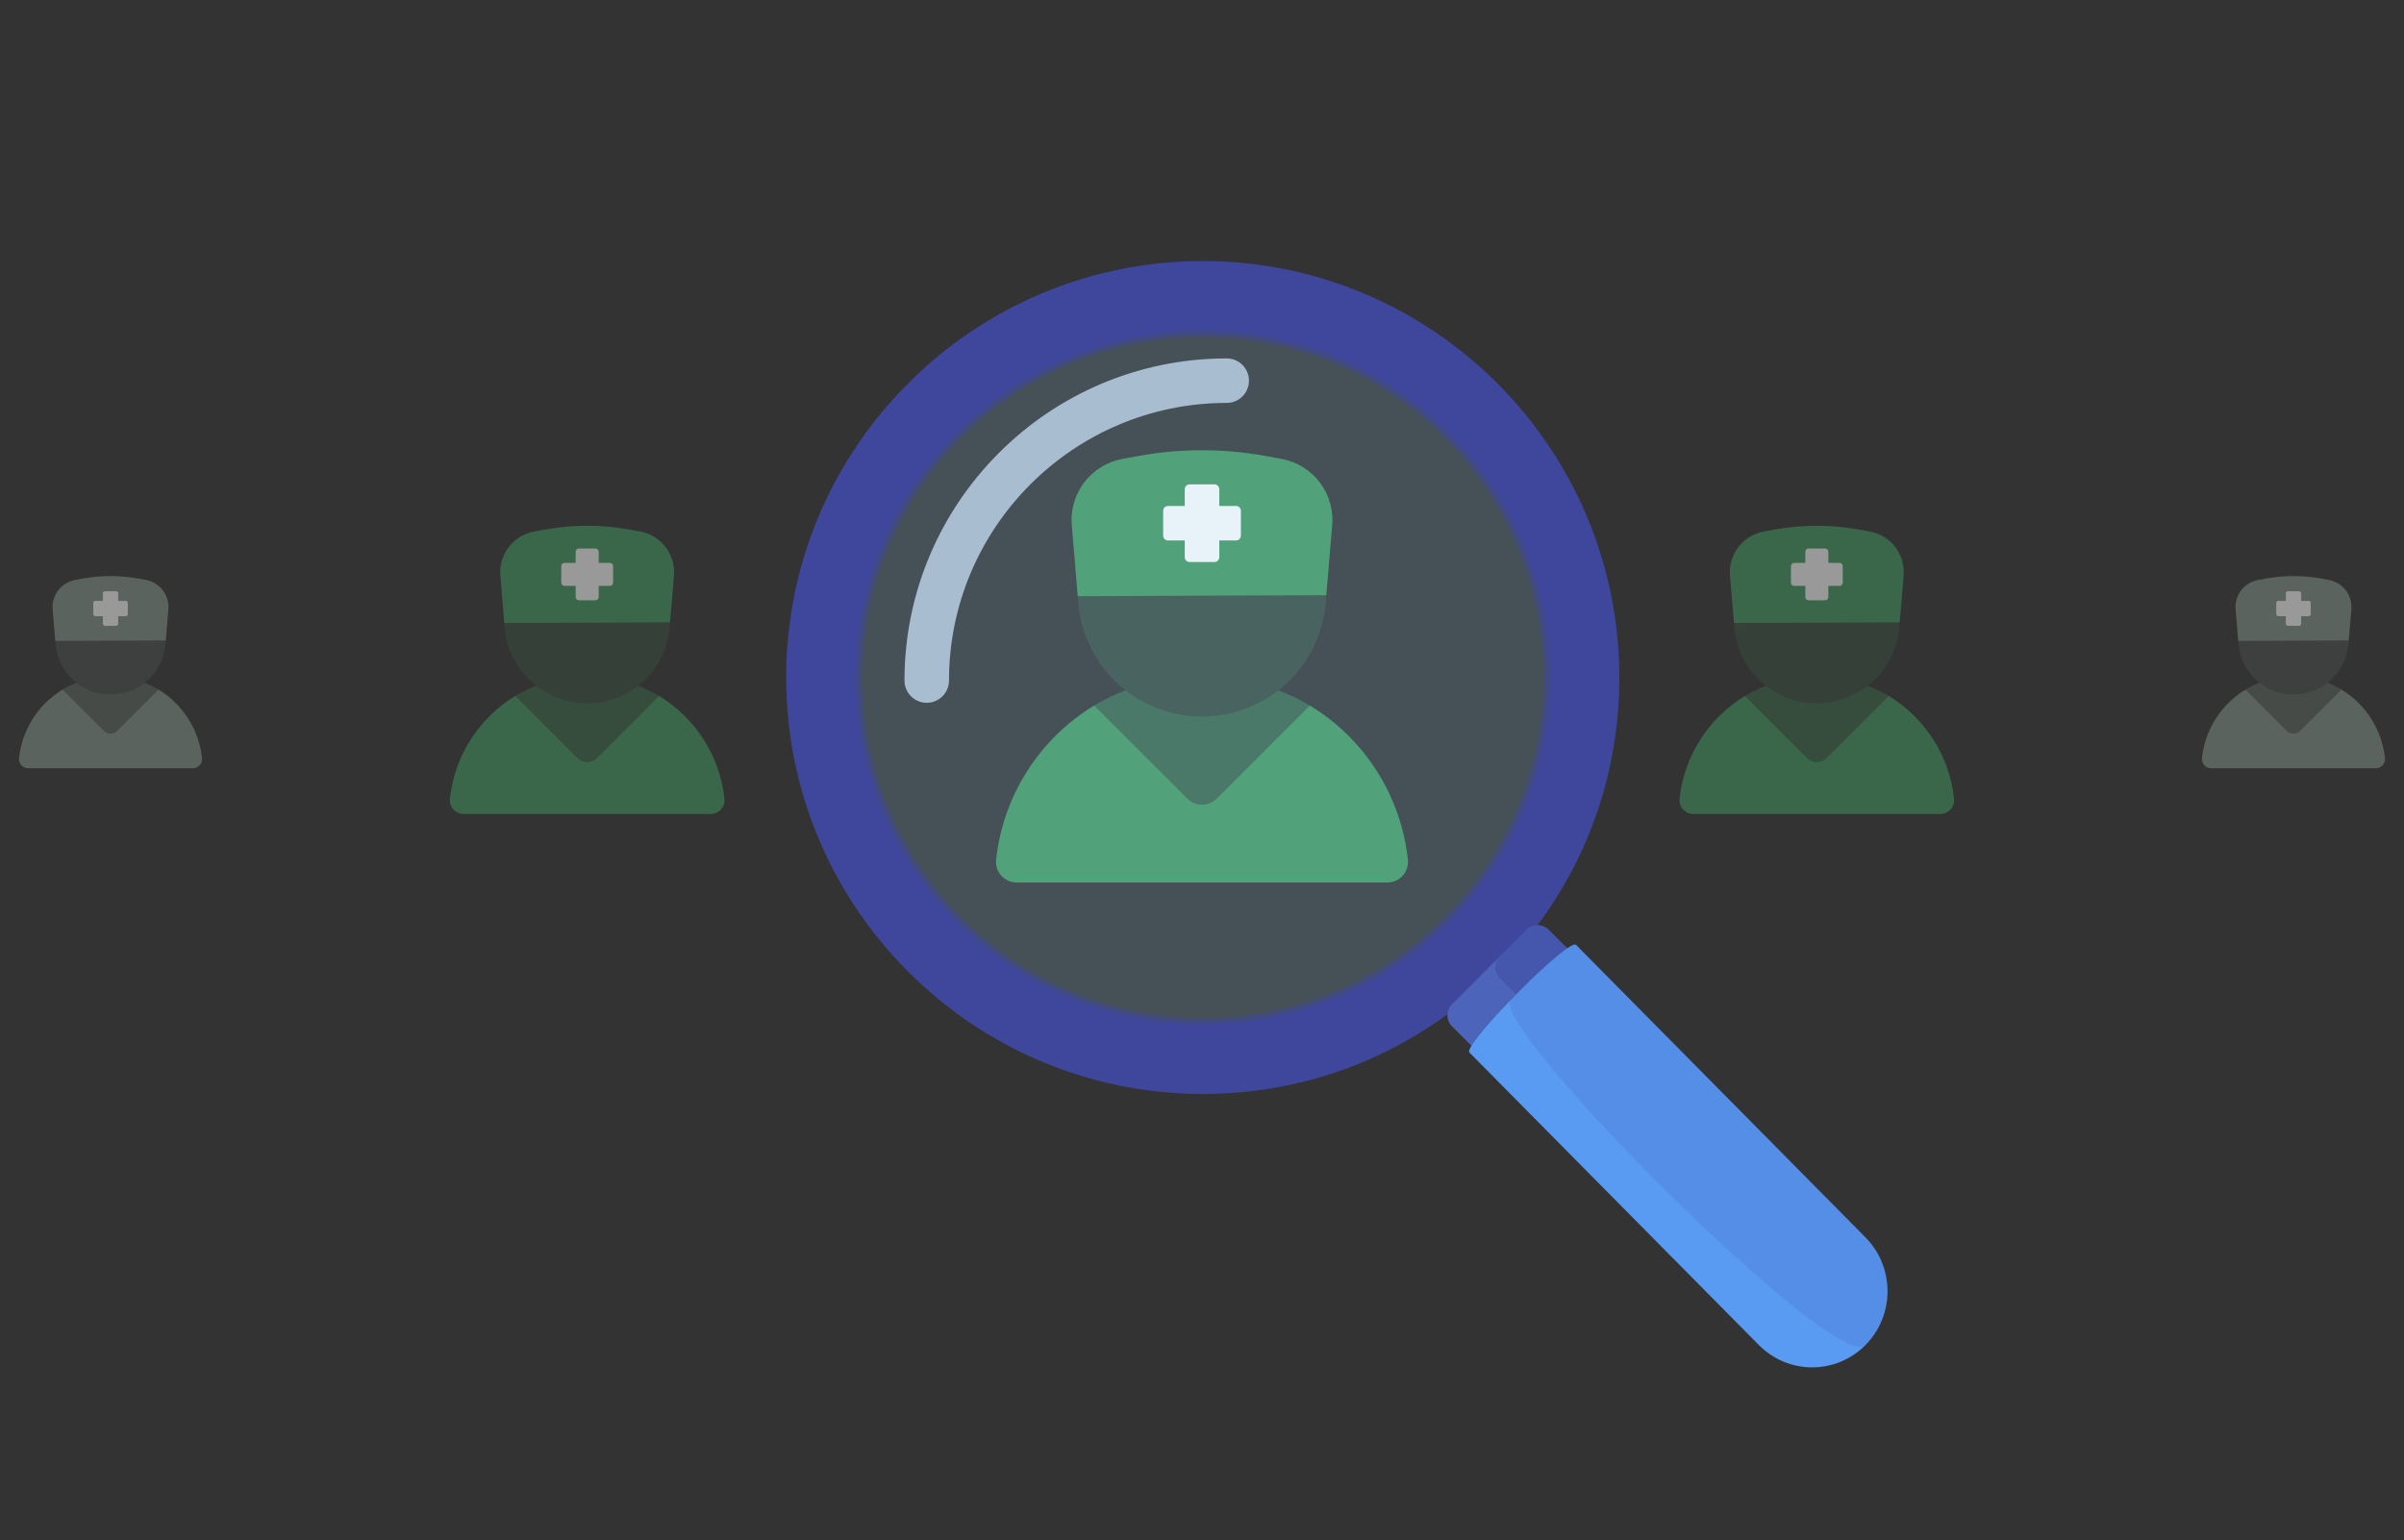 <svg width="348" height="223" viewBox="0 0 348 223" fill="none" xmlns="http://www.w3.org/2000/svg">
<rect x="0" y="0" width="348" height="223" fill="#333333" stroke="none"/>
<g opacity="0.5">
<path d="M23.997 92.752L8.004 92.813L7.635 88.38C7.516 87.369 7.786 86.351 8.392 85.533C8.997 84.714 9.892 84.158 10.893 83.976L11.945 83.785C14.628 83.298 17.377 83.298 20.06 83.785L21.108 83.976C22.109 84.158 23.003 84.715 23.608 85.532C24.213 86.35 24.484 87.368 24.365 88.379L23.997 92.752Z" fill="#839489"/>
<path opacity="0.25" d="M8.012 92.812C8.073 94.895 8.946 96.872 10.444 98.322C11.941 99.771 13.946 100.577 16.03 100.57C18.115 100.562 20.113 99.74 21.601 98.28C23.087 96.819 23.945 94.836 23.991 92.752L8.012 92.812Z" fill="#839489"/>
<path d="M22.931 99.847L16.944 105.833C16.82 105.957 16.673 106.056 16.511 106.123C16.349 106.19 16.176 106.224 16.001 106.224C15.825 106.224 15.652 106.19 15.49 106.123C15.328 106.056 15.181 105.957 15.057 105.833L9.069 99.847C7.325 100.903 5.847 102.348 4.752 104.068C3.657 105.789 2.973 107.739 2.755 109.767C2.734 109.953 2.754 110.141 2.811 110.319C2.868 110.498 2.963 110.662 3.088 110.801C3.213 110.94 3.366 111.052 3.537 111.128C3.708 111.205 3.893 111.244 4.08 111.244H27.92C28.107 111.244 28.292 111.205 28.463 111.128C28.634 111.052 28.787 110.94 28.912 110.801C29.037 110.662 29.131 110.498 29.189 110.319C29.246 110.141 29.265 109.953 29.245 109.767C29.026 107.739 28.343 105.789 27.248 104.068C26.152 102.348 24.675 100.903 22.931 99.847Z" fill="#839489"/>
<path opacity="0.5" d="M20.92 98.872C19.513 99.966 17.782 100.56 15.999 100.56C14.217 100.56 12.486 99.966 11.079 98.872C10.383 99.14 9.711 99.465 9.069 99.845L15.057 105.835C15.307 106.085 15.646 106.225 16 106.225C16.354 106.225 16.693 106.085 16.943 105.835L22.931 99.847C22.289 99.466 21.617 99.14 20.921 98.872H20.92Z" fill="#839489"/>
<path d="M15.203 85.616C15.12 85.616 15.04 85.649 14.982 85.707C14.923 85.766 14.89 85.846 14.89 85.928V87.005H13.814C13.731 87.005 13.652 87.038 13.593 87.096C13.534 87.155 13.501 87.234 13.501 87.317V88.915C13.501 88.997 13.534 89.077 13.593 89.135C13.652 89.194 13.731 89.227 13.814 89.227H14.89V90.303C14.89 90.386 14.923 90.466 14.982 90.524C15.04 90.583 15.12 90.616 15.203 90.616H16.8C16.883 90.616 16.962 90.583 17.021 90.524C17.079 90.466 17.113 90.386 17.113 90.303V89.227H18.189C18.272 89.227 18.351 89.194 18.41 89.135C18.468 89.077 18.501 88.997 18.501 88.915V87.317C18.501 87.234 18.468 87.155 18.41 87.096C18.351 87.038 18.272 87.005 18.189 87.005H17.113V85.928C17.113 85.846 17.079 85.766 17.021 85.707C16.962 85.649 16.883 85.616 16.8 85.616H15.203Z" fill="white"/>
</g>
<g opacity="0.5">
<path d="M96.996 90.128L73.006 90.22L72.452 83.57C72.273 82.054 72.679 80.526 73.588 79.299C74.496 78.072 75.838 77.237 77.34 76.964L78.918 76.678C82.942 75.947 87.066 75.947 91.09 76.678L92.662 76.964C94.163 77.237 95.505 78.072 96.412 79.299C97.32 80.526 97.726 82.052 97.548 83.568L96.996 90.128Z" fill="#419A60"/>
<path opacity="0.25" d="M73.018 90.218C73.11 93.343 74.418 96.309 76.665 98.483C78.912 100.656 81.92 101.866 85.046 101.855C88.172 101.843 91.17 100.61 93.401 98.42C95.631 96.229 96.918 93.254 96.986 90.128L73.018 90.218Z" fill="#419A60"/>
<path d="M95.396 100.77L86.416 109.75C86.23 109.936 86.01 110.083 85.767 110.184C85.524 110.285 85.264 110.337 85.001 110.337C84.738 110.337 84.478 110.285 84.235 110.184C83.992 110.083 83.772 109.936 83.586 109.75L74.604 100.77C71.987 102.355 69.771 104.522 68.128 107.103C66.486 109.683 65.46 112.608 65.132 115.65C65.102 115.929 65.13 116.212 65.217 116.479C65.303 116.746 65.444 116.993 65.632 117.202C65.819 117.411 66.049 117.578 66.305 117.692C66.561 117.807 66.839 117.866 67.12 117.866H102.88C103.161 117.866 103.439 117.807 103.695 117.692C103.951 117.578 104.181 117.411 104.368 117.202C104.556 116.993 104.697 116.746 104.784 116.479C104.87 116.212 104.898 115.929 104.868 115.65C104.54 112.608 103.515 109.683 101.872 107.103C100.229 104.522 98.013 102.355 95.396 100.77Z" fill="#419A60"/>
<path opacity="0.5" d="M92.38 99.308C90.27 100.949 87.672 101.84 84.999 101.84C82.326 101.84 79.728 100.949 77.618 99.308C76.574 99.71 75.566 100.198 74.604 100.768L83.586 109.752C83.961 110.127 84.47 110.338 85 110.338C85.53 110.338 86.039 110.127 86.414 109.752L95.396 100.77C94.434 100.199 93.426 99.71 92.382 99.308H92.38Z" fill="#419A60"/>
<path d="M83.804 79.424C83.68 79.424 83.561 79.473 83.473 79.561C83.385 79.649 83.335 79.768 83.335 79.893V81.507H81.721C81.596 81.507 81.477 81.556 81.389 81.644C81.301 81.732 81.252 81.852 81.252 81.976V84.372C81.252 84.496 81.301 84.615 81.389 84.703C81.477 84.791 81.596 84.841 81.721 84.841H83.335V86.455C83.335 86.579 83.385 86.699 83.473 86.787C83.561 86.874 83.68 86.924 83.804 86.924H86.2C86.324 86.924 86.443 86.874 86.531 86.787C86.619 86.699 86.669 86.579 86.669 86.455V84.841H88.283C88.407 84.841 88.527 84.791 88.615 84.703C88.703 84.615 88.752 84.496 88.752 84.372V81.976C88.752 81.852 88.703 81.732 88.615 81.644C88.527 81.556 88.407 81.507 88.283 81.507H86.669V79.893C86.669 79.768 86.619 79.649 86.531 79.561C86.443 79.473 86.324 79.424 86.2 79.424H83.804Z" fill="white"/>
</g>
<path d="M191.994 86.192L156.009 86.33L155.178 76.355C154.91 74.081 155.519 71.789 156.881 69.948C158.244 68.107 160.257 66.855 162.51 66.446L164.877 66.017C170.914 64.921 177.098 64.921 183.135 66.017L185.493 66.446C187.745 66.855 189.757 68.108 191.119 69.948C192.48 71.788 193.089 74.078 192.822 76.352L191.994 86.192Z" fill="#419A60"/>
<path opacity="0.25" d="M156.027 86.327C156.165 91.014 158.128 95.463 161.498 98.724C164.869 101.984 169.379 103.799 174.069 103.782C178.758 103.764 183.256 101.915 186.601 98.629C189.947 95.343 191.877 90.88 191.979 86.192L156.027 86.327Z" fill="#419A60"/>
<path d="M189.594 102.155L176.124 115.625C175.845 115.904 175.514 116.125 175.15 116.276C174.786 116.427 174.396 116.505 174.001 116.505C173.607 116.505 173.217 116.427 172.853 116.276C172.488 116.125 172.158 115.904 171.879 115.625L158.406 102.155C154.481 104.532 151.157 107.783 148.692 111.654C146.228 115.525 144.69 119.913 144.198 124.475C144.152 124.894 144.196 125.318 144.325 125.718C144.454 126.119 144.666 126.489 144.947 126.802C145.229 127.116 145.573 127.367 145.958 127.538C146.342 127.71 146.759 127.799 147.18 127.799H200.82C201.241 127.799 201.658 127.71 202.042 127.538C202.427 127.367 202.771 127.116 203.053 126.802C203.334 126.489 203.546 126.119 203.675 125.718C203.804 125.318 203.847 124.894 203.802 124.475C203.31 119.913 201.772 115.525 199.307 111.654C196.843 107.783 193.519 104.532 189.594 102.155Z" fill="#419A60"/>
<path opacity="0.5" d="M185.07 99.962C181.904 102.424 178.009 103.76 173.999 103.76C169.988 103.76 166.093 102.424 162.927 99.962C161.361 100.564 159.849 101.297 158.406 102.152L171.879 115.628C172.442 116.19 173.205 116.506 174 116.506C174.795 116.506 175.558 116.19 176.121 115.628L189.594 102.155C188.151 101.299 186.639 100.565 185.073 99.962H185.07Z" fill="#419A60"/>
<path d="M172.206 70.136C172.02 70.136 171.841 70.21 171.709 70.342C171.577 70.474 171.503 70.652 171.503 70.839V73.261H169.081C168.895 73.261 168.716 73.335 168.584 73.467C168.452 73.599 168.378 73.777 168.378 73.964V77.558C168.378 77.744 168.452 77.923 168.584 78.055C168.716 78.187 168.895 78.261 169.081 78.261H171.503V80.683C171.503 80.869 171.577 81.048 171.709 81.18C171.841 81.312 172.02 81.386 172.206 81.386H175.8C175.986 81.386 176.165 81.312 176.297 81.18C176.429 81.048 176.503 80.869 176.503 80.683V78.261H178.925C179.111 78.261 179.29 78.187 179.422 78.055C179.554 77.923 179.628 77.744 179.628 77.558V73.964C179.628 73.777 179.554 73.599 179.422 73.467C179.29 73.335 179.111 73.261 178.925 73.261H176.503V70.839C176.503 70.652 176.429 70.474 176.297 70.342C176.165 70.21 175.986 70.136 175.8 70.136H172.206Z" fill="white"/>
<g opacity="0.5">
<path d="M274.996 90.128L251.006 90.22L250.452 83.57C250.273 82.054 250.679 80.526 251.587 79.299C252.496 78.072 253.838 77.237 255.34 76.964L256.918 76.678C260.942 75.947 265.065 75.947 269.09 76.678L270.662 76.964C272.163 77.237 273.505 78.072 274.412 79.299C275.32 80.526 275.726 82.052 275.548 83.568L274.996 90.128Z" fill="#419A60"/>
<path opacity="0.25" d="M251.018 90.218C251.11 93.343 252.419 96.309 254.665 98.483C256.912 100.656 259.92 101.866 263.046 101.855C266.172 101.843 269.17 100.61 271.401 98.42C273.631 96.229 274.918 93.254 274.986 90.128L251.018 90.218Z" fill="#419A60"/>
<path d="M273.396 100.77L264.416 109.75C264.23 109.936 264.01 110.083 263.767 110.184C263.524 110.285 263.264 110.337 263.001 110.337C262.738 110.337 262.478 110.285 262.235 110.184C261.992 110.083 261.772 109.936 261.586 109.75L252.604 100.77C249.987 102.355 247.771 104.522 246.128 107.103C244.486 109.683 243.46 112.608 243.132 115.65C243.102 115.929 243.131 116.212 243.217 116.479C243.303 116.746 243.444 116.993 243.632 117.202C243.819 117.411 244.049 117.578 244.305 117.692C244.562 117.807 244.839 117.866 245.12 117.866H280.88C281.161 117.866 281.439 117.807 281.695 117.692C281.951 117.578 282.181 117.411 282.368 117.202C282.556 116.993 282.697 116.746 282.784 116.479C282.87 116.212 282.898 115.929 282.868 115.65C282.54 112.608 281.515 109.683 279.872 107.103C278.229 104.522 276.013 102.355 273.396 100.77Z" fill="#419A60"/>
<path opacity="0.5" d="M270.38 99.308C268.27 100.949 265.672 101.84 262.999 101.84C260.326 101.84 257.728 100.949 255.618 99.308C254.574 99.71 253.566 100.198 252.604 100.768L261.586 109.752C261.961 110.127 262.47 110.338 263 110.338C263.53 110.338 264.039 110.127 264.414 109.752L273.396 100.77C272.434 100.199 271.426 99.71 270.382 99.308H270.38Z" fill="#419A60"/>
<path d="M261.804 79.424C261.68 79.424 261.56 79.473 261.473 79.561C261.385 79.649 261.335 79.768 261.335 79.893V81.507H259.721C259.596 81.507 259.477 81.556 259.389 81.644C259.301 81.732 259.252 81.852 259.252 81.976V84.372C259.252 84.496 259.301 84.615 259.389 84.703C259.477 84.791 259.596 84.841 259.721 84.841H261.335V86.455C261.335 86.579 261.385 86.699 261.473 86.787C261.56 86.874 261.68 86.924 261.804 86.924H264.2C264.324 86.924 264.443 86.874 264.531 86.787C264.619 86.699 264.669 86.579 264.669 86.455V84.841H266.283C266.408 84.841 266.527 84.791 266.615 84.703C266.703 84.615 266.752 84.496 266.752 84.372V81.976C266.752 81.852 266.703 81.732 266.615 81.644C266.527 81.556 266.408 81.507 266.283 81.507H264.669V79.893C264.669 79.768 264.619 79.649 264.531 79.561C264.443 79.473 264.324 79.424 264.2 79.424H261.804Z" fill="white"/>
</g>
<g opacity="0.5">
<path d="M339.997 92.752L324.004 92.813L323.635 88.38C323.516 87.369 323.786 86.351 324.392 85.533C324.997 84.714 325.892 84.158 326.893 83.976L327.945 83.785C330.628 83.298 333.377 83.298 336.06 83.785L337.108 83.976C338.109 84.158 339.003 84.715 339.608 85.532C340.213 86.35 340.484 87.368 340.365 88.379L339.997 92.752Z" fill="#839489"/>
<path opacity="0.25" d="M324.012 92.812C324.073 94.895 324.946 96.872 326.444 98.322C327.941 99.771 329.946 100.577 332.031 100.57C334.115 100.562 336.113 99.74 337.6 98.28C339.088 96.819 339.945 94.836 339.991 92.752L324.012 92.812Z" fill="#839489"/>
<path d="M338.931 99.847L332.944 105.833C332.82 105.957 332.673 106.056 332.511 106.123C332.349 106.19 332.176 106.224 332.001 106.224C331.825 106.224 331.652 106.19 331.49 106.123C331.328 106.056 331.181 105.957 331.057 105.833L325.069 99.847C323.325 100.903 321.847 102.348 320.752 104.068C319.657 105.789 318.973 107.739 318.755 109.767C318.734 109.953 318.754 110.141 318.811 110.319C318.868 110.498 318.963 110.662 319.088 110.801C319.213 110.94 319.366 111.052 319.537 111.128C319.708 111.205 319.893 111.244 320.08 111.244H343.92C344.107 111.244 344.292 111.205 344.463 111.128C344.634 111.052 344.787 110.94 344.912 110.801C345.037 110.662 345.132 110.498 345.189 110.319C345.246 110.141 345.266 109.953 345.245 109.767C345.027 107.739 344.343 105.789 343.248 104.068C342.153 102.348 340.675 100.903 338.931 99.847Z" fill="#839489"/>
<path opacity="0.5" d="M336.92 98.872C335.513 99.966 333.782 100.56 331.999 100.56C330.217 100.56 328.486 99.966 327.079 98.872C326.383 99.14 325.711 99.465 325.069 99.845L331.057 105.835C331.307 106.085 331.646 106.225 332 106.225C332.354 106.225 332.693 106.085 332.943 105.835L338.931 99.847C338.289 99.466 337.617 99.14 336.921 98.872H336.92Z" fill="#839489"/>
<path d="M331.203 85.616C331.12 85.616 331.04 85.649 330.982 85.707C330.923 85.766 330.89 85.846 330.89 85.928V87.005H329.814C329.731 87.005 329.651 87.038 329.593 87.096C329.534 87.155 329.501 87.234 329.501 87.317V88.915C329.501 88.997 329.534 89.077 329.593 89.135C329.651 89.194 329.731 89.227 329.814 89.227H330.89V90.303C330.89 90.386 330.923 90.466 330.982 90.524C331.04 90.583 331.12 90.616 331.203 90.616H332.8C332.883 90.616 332.962 90.583 333.021 90.524C333.079 90.466 333.112 90.386 333.112 90.303V89.227H334.189C334.272 89.227 334.351 89.194 334.41 89.135C334.468 89.077 334.501 88.997 334.501 88.915V87.317C334.501 87.234 334.468 87.155 334.41 87.096C334.351 87.038 334.272 87.005 334.189 87.005H333.112V85.928C333.112 85.846 333.079 85.766 333.021 85.707C332.962 85.649 332.883 85.616 332.8 85.616H331.203Z" fill="white"/>
</g>
<path opacity="0.21" d="M210.159 134.159C230.07 114.247 230.07 81.965 210.159 62.053C190.247 42.142 157.964 42.142 138.053 62.053C118.141 81.965 118.141 114.247 138.053 134.159C157.964 154.07 190.247 154.07 210.159 134.159Z" fill="#91BFE0"/>
<path opacity="0.76" d="M134.153 101.768C132.374 101.768 130.931 100.325 130.931 98.546C130.931 72.824 151.857 51.899 177.578 51.899C179.357 51.899 180.8 53.342 180.8 55.121C180.8 56.901 179.357 58.344 177.578 58.344C155.41 58.344 137.376 76.378 137.376 98.546C137.376 100.325 135.933 101.768 134.153 101.768Z" fill="#C7DFF5"/>
<path opacity="0.58" d="M174.108 150.703C145.106 150.703 121.51 127.108 121.51 98.105C121.51 69.103 145.106 45.507 174.108 45.507C203.111 45.507 226.706 69.103 226.706 98.105C226.706 127.108 203.111 150.703 174.108 150.703ZM174.108 48.729C146.882 48.729 124.733 70.88 124.733 98.105C124.733 125.331 146.882 147.481 174.108 147.481C201.335 147.481 223.484 125.331 223.484 98.105C223.484 70.88 201.335 48.729 174.108 48.729Z" fill="#3E479B"/>
<path d="M220.972 134.635C221.047 134.561 221.132 134.5 221.214 134.438C228.979 124.387 233.607 111.788 233.607 98.104C233.607 65.243 206.968 38.605 174.108 38.605C141.248 38.605 114.609 65.243 114.609 98.104C114.609 130.964 141.248 157.603 174.108 157.603C187.735 157.603 200.279 153.004 210.31 145.297L217.193 138.414L220.972 134.635ZM174.108 149.091C145.949 149.091 123.121 126.263 123.121 98.104C123.121 69.945 145.949 47.117 174.108 47.117C202.267 47.117 225.095 69.945 225.095 98.104C225.095 126.263 202.267 149.091 174.108 149.091Z" fill="#3E479B"/>
<path d="M174.108 158.408C140.856 158.408 113.804 131.356 113.804 98.104C113.804 64.852 140.856 37.8 174.108 37.8C207.36 37.8 234.412 64.853 234.412 98.104C234.412 111.559 230.069 124.293 221.851 134.93L221.699 135.08C221.62 135.14 221.579 135.167 221.543 135.203L210.801 145.935C200.181 154.096 187.493 158.408 174.108 158.408ZM174.108 39.41C141.745 39.41 115.415 65.74 115.415 98.103C115.415 130.467 141.745 156.796 174.108 156.796C187.117 156.796 199.451 152.61 209.778 144.69L220.402 134.065C220.478 133.989 220.559 133.923 220.642 133.86C228.597 123.524 232.801 111.162 232.801 98.103C232.801 65.74 206.471 39.41 174.108 39.41ZM174.108 149.896C145.549 149.896 122.315 126.663 122.315 98.104C122.315 69.545 145.549 46.312 174.108 46.312C202.667 46.312 225.9 69.545 225.9 98.104C225.9 126.663 202.667 149.896 174.108 149.896ZM174.108 47.923C146.438 47.923 123.927 70.434 123.927 98.104C123.927 125.774 146.438 148.285 174.108 148.285C201.778 148.285 224.289 125.774 224.289 98.104C224.289 70.433 201.777 47.923 174.108 47.923Z" fill="#3E479B"/>
<path d="M219.502 143.939L217.194 141.631C216.305 140.742 216.305 139.303 217.194 138.414L210.311 145.297L210.199 145.409C209.31 146.298 209.31 147.737 210.199 148.626L213 151.427C213.923 149.879 216.625 146.848 219.502 143.939Z" fill="#4C65BA"/>
<path d="M217.193 138.415C216.304 139.303 216.304 140.744 217.193 141.631L219.501 143.939C222.285 141.124 225.222 138.435 226.87 137.318L224.189 134.637C223.376 133.824 222.105 133.764 221.214 134.439C221.132 134.501 221.047 134.562 220.972 134.637L217.193 138.415Z" fill="#4C65BA"/>
<path opacity="0.43" d="M217.193 138.415C216.304 139.303 216.304 140.744 217.193 141.631L219.501 143.939C222.285 141.124 225.222 138.435 226.87 137.318L224.189 134.637C223.376 133.824 222.105 133.764 221.214 134.439C221.132 134.501 221.047 134.562 220.972 134.637L217.193 138.415Z" fill="#3E479B"/>
<path d="M270.039 179.176L228.14 136.82C227.989 136.668 227.53 136.87 226.871 137.317C225.223 138.435 222.286 141.124 219.502 143.938C216.625 146.847 213.924 149.879 212.999 151.427C212.698 151.931 212.582 152.28 212.714 152.414L254.613 194.77C258.873 199.076 265.779 199.076 270.038 194.77C274.299 190.463 274.299 183.482 270.039 179.176Z" fill="#599AF2"/>
<path opacity="0.14" d="M270.039 179.175L228.14 136.819C227.576 136.249 222.801 140.527 218.702 144.753C215.213 148.35 265.78 199.075 270.039 194.769C274.299 190.462 274.299 183.481 270.039 179.175Z" fill="#3E479B"/>
</svg>
